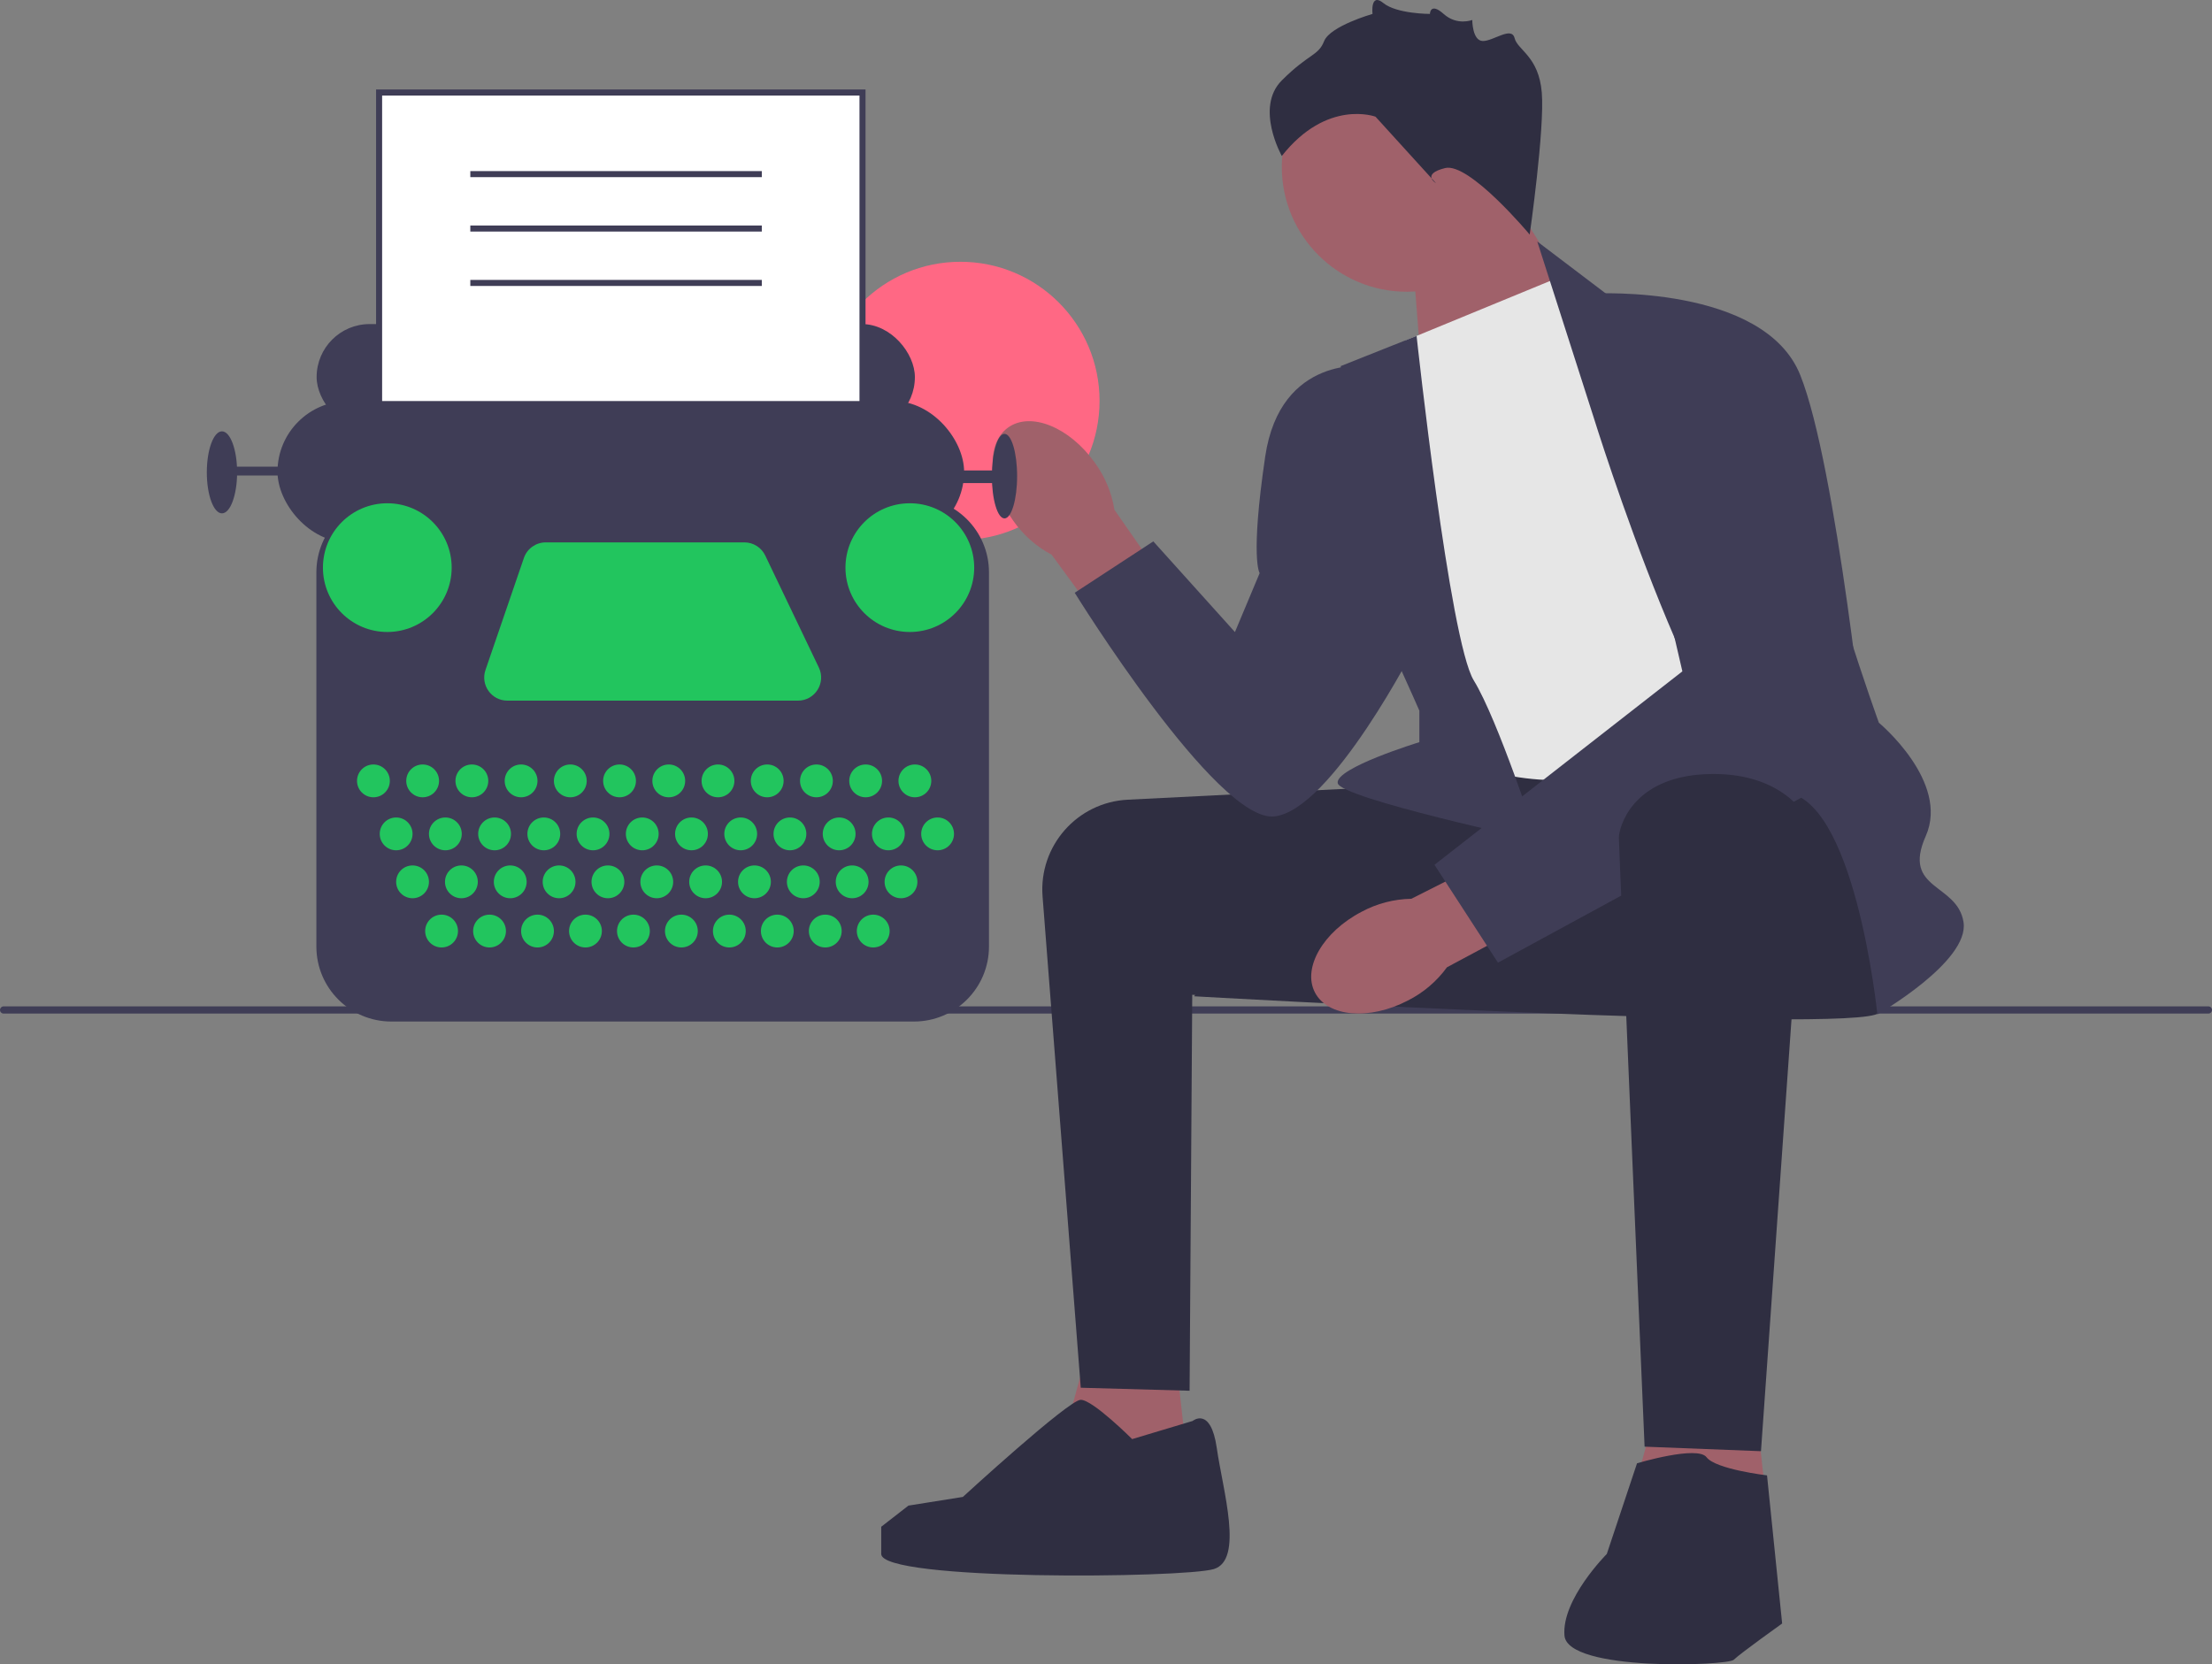 <svg xmlns="http://www.w3.org/2000/svg" width="731.67" height="550.618" viewBox="0 0 731.67 550.618" xmlns:xlink="http://www.w3.org/1999/xlink"><rect x="0" y="0" width="731.67" height="550.618" fill="#808080" stroke="none"/><circle cx="317.682" cy="132.627" r="46.021" fill="#ff6884"/><g><path d="M0,334.134c0,.66,.53,1.19,1.19,1.19H730.48c.66,0,1.19-.53,1.19-1.19,0-.66-.53-1.19-1.19-1.19H1.19c-.66,0-1.19,.53-1.19,1.19Z" fill="#3f3d56"/><g><polygon points="466.985 81.606 470.811 130.557 526.268 107.393 494.985 57.606 466.985 81.606" fill="#a0616a"/><circle cx="465.323" cy="55.181" r="41.339" fill="#a0616a"/><polygon points="387.985 440.606 394.985 503.393 345.985 496.606 361.985 438.606 387.985 440.606" fill="#a0616a"/><polygon points="578.985 449.606 585.985 512.393 536.985 505.606 552.985 447.606 578.985 449.606" fill="#a0616a"/><path d="M462.485,260.106c-.669,0-54.146,2.685-89.477,4.463-16.723,.841-29.452,15.315-28.155,32.009l12.632,162.528,36,1,.878-131,71.122,4-3-73Z" fill="#2f2e41"/><path d="M619.485,259.106s9,69,2,76c-7,7-226.5-5.5-226.5-5.5,0,0,48.154-69.537,56.827-71.519,8.673-1.981,146.673-8.981,146.673-8.981l21,10Z" fill="#2f2e41"/><path id="uuid-395a52e4-5c72-4314-a9bf-6720c6920e4c-419" d="M335.127,172.233c-8.359-11.691-9.103-25.48-1.662-30.799,7.441-5.319,20.247-.152,28.607,11.544,3.404,4.626,5.65,10,6.551,15.673l34.792,49.981-19.8,13.708-35.775-48.834c-5.078-2.688-9.437-6.554-12.714-11.273Z" fill="#a0616a"/><path id="uuid-2bcb0f29-4cb0-4836-b3e1-c42200070018-420" d="M465.674,331.017c-12.747,6.638-26.505,5.441-30.727-2.672-4.223-8.113,2.688-20.068,15.44-26.706,5.058-2.722,10.694-4.192,16.436-4.289l54.365-27.441,10.797,21.526-53.367,28.575c-3.374,4.65-7.812,8.425-12.944,11.008Z" fill="#a0616a"/><path d="M464.985,112.606l51-21,96,148s-67,15-90,18c-23,3-49-9-49-9l-8-136Z" fill="#e6e6e6"/><path d="M526.985,137.606l-18.5-57.709,24,18.209s68,45,68,64c0,19,21,77,21,77,0,0,23.5,19.5,15.5,37.5-8,18,10.5,15.5,12.5,28.5,2,13-28.5,30.5-28.5,30.5,0,0-7.5-73.5-31.5-73.5-24,0-62.5-124.5-62.5-124.5Z" fill="#3f3d56"/><path d="M468.568,111.13l-25.084,9.976s4,70,8,76,18,38,18,38v10.429s-28,8.571-27,13.571c1,5,66,19,66,19,0,0-13-40-21-53-8-13-18.916-113.976-18.916-113.976Z" fill="#3f3d56"/><path d="M527.485,97.106s56-3,68,27c12,30,22,128,22,128l-122,66.374-21-32.374,82-64-29-125Z" fill="#3f3d56"/><path d="M452.485,121.106s-29-4-34,30-1.823,38.5-1.823,38.5l-8.177,19.5-27-30-26,17s47,76,66,74c19-2,47-57,47-57l-16-92Z" fill="#3f3d56"/><path d="M597.323,270.145l-14.839,209.961-38.5-1.5s-8.5-198.5-8.5-201.5c0-3,4-20,29-21,25-1,32.839,14.039,32.839,14.039Z" fill="#2f2e41"/><path d="M541.485,484.106s20-6,23-2c3,4,20,6,20,6l5,49s-14,10-16,12-55,4-56-8c-1-12,14-27,14-27l10-30Z" fill="#2f2e41"/><path d="M394.485,470.106s6-5,8,9c2,14,9,37-1,40-10,3-110,4-110-5v-9l9-7,18.004-2.869s34.996-32.131,38.996-32.131c4,0,17,13,17,13l20-6Z" fill="#2f2e41"/><path d="M505.985,77.606s-20-24-28-22-3,5-3,5l-20-22s-16-6-31,13c0,0-9-16,0-25,9-9,12-8,14-13,2-5,16-9,16-9,0,0-.803-7.197,3.598-3.598s15.394,3.598,15.394,3.598c0,0,.063-4,4.535,0s9.472,2,9.472,2c0,0,0,6.921,3.5,6.961,3.5,.039,9.5-4.961,10.5-.961s8,6,9,18-4,47-4,47Z" fill="#2f2e41"/></g></g><g><rect x="104.731" y="107.214" width="197.887" height="35.069" rx="17.534" ry="17.534" fill="#3f3d56"/><rect x="125.397" y="30.606" width="159.896" height="175.343" fill="#fff"/><path d="M286.293,206.949H124.397V29.606h161.896V206.949Zm-159.896-2h157.896V31.606H126.397V204.949Z" fill="#3f3d56"/><rect x="91.789" y="132.681" width="227.111" height="46.758" rx="23.379" ry="23.379" fill="#3f3d56"/><ellipse cx="332.26" cy="157.521" rx="4.175" ry="13.986" fill="#3f3d56"/><ellipse cx="73.42" cy="156.269" rx="5.01" ry="13.568" fill="#3f3d56"/><rect x="74.672" y="154.39" width="28.806" height="2.922" fill="#3f3d56"/><rect x="306.376" y="155.642" width="23.379" height="4.175" fill="#3f3d56"/><path d="M302.334,337.957H129.439c-13.669,0-24.79-11.121-24.79-24.79v-123.841c0-13.669,11.121-24.79,24.79-24.79h172.896c13.669,0,24.789,11.121,24.789,24.79v123.841c0,13.669-11.12,24.79-24.789,24.79Z" fill="#3f3d56"/><circle cx="123.518" cy="258.343" r="5.427" fill="#22c55e"/><circle cx="131.033" cy="275.878" r="5.427" fill="#22c55e"/><circle cx="136.46" cy="291.742" r="5.427" fill="#22c55e"/><circle cx="146.062" cy="308.024" r="5.427" fill="#22c55e"/><circle cx="161.926" cy="308.024" r="5.427" fill="#22c55e"/><circle cx="177.791" cy="308.024" r="5.427" fill="#22c55e"/><circle cx="193.655" cy="308.024" r="5.427" fill="#22c55e"/><circle cx="209.52" cy="308.024" r="5.427" fill="#22c55e"/><circle cx="225.384" cy="308.024" r="5.427" fill="#22c55e"/><circle cx="241.248" cy="308.024" r="5.427" fill="#22c55e"/><circle cx="257.113" cy="308.024" r="5.427" fill="#22c55e"/><circle cx="272.977" cy="308.024" r="5.427" fill="#22c55e"/><circle cx="288.841" cy="308.024" r="5.427" fill="#22c55e"/><circle cx="152.617" cy="291.742" r="5.427" fill="#22c55e"/><circle cx="168.773" cy="291.742" r="5.427" fill="#22c55e"/><circle cx="184.93" cy="291.742" r="5.427" fill="#22c55e"/><circle cx="201.086" cy="291.742" r="5.427" fill="#22c55e"/><circle cx="217.243" cy="291.742" r="5.427" fill="#22c55e"/><circle cx="233.4" cy="291.742" r="5.427" fill="#22c55e"/><circle cx="249.556" cy="291.742" r="5.427" fill="#22c55e"/><circle cx="265.713" cy="291.742" r="5.427" fill="#22c55e"/><circle cx="281.869" cy="291.742" r="5.427" fill="#22c55e"/><circle cx="298.026" cy="291.742" r="5.427" fill="#22c55e"/><circle cx="147.314" cy="275.878" r="5.427" fill="#22c55e"/><circle cx="163.596" cy="275.878" r="5.427" fill="#22c55e"/><circle cx="179.878" cy="275.878" r="5.427" fill="#22c55e"/><circle cx="196.16" cy="275.878" r="5.427" fill="#22c55e"/><circle cx="212.442" cy="275.878" r="5.427" fill="#22c55e"/><circle cx="228.724" cy="275.878" r="5.427" fill="#22c55e"/><circle cx="245.006" cy="275.878" r="5.427" fill="#22c55e"/><circle cx="261.287" cy="275.878" r="5.427" fill="#22c55e"/><circle cx="277.569" cy="275.878" r="5.427" fill="#22c55e"/><circle cx="293.851" cy="275.878" r="5.427" fill="#22c55e"/><circle cx="310.133" cy="275.878" r="5.427" fill="#22c55e"/><circle cx="139.8" cy="258.343" r="5.427" fill="#22c55e"/><circle cx="156.082" cy="258.343" r="5.427" fill="#22c55e"/><circle cx="172.363" cy="258.343" r="5.427" fill="#22c55e"/><circle cx="188.645" cy="258.343" r="5.427" fill="#22c55e"/><circle cx="204.927" cy="258.343" r="5.427" fill="#22c55e"/><circle cx="221.209" cy="258.343" r="5.427" fill="#22c55e"/><circle cx="237.491" cy="258.343" r="5.427" fill="#22c55e"/><circle cx="253.773" cy="258.343" r="5.427" fill="#22c55e"/><circle cx="270.055" cy="258.343" r="5.427" fill="#22c55e"/><circle cx="286.336" cy="258.343" r="5.427" fill="#22c55e"/><circle cx="302.618" cy="258.343" r="5.427" fill="#22c55e"/><circle cx="128.11" cy="187.789" r="21.292" fill="#22c55e"/><circle cx="300.948" cy="187.789" r="21.292" fill="#22c55e"/><path d="M180.522,179.439h65.701c2.945,0,5.628,1.691,6.899,4.347l17.731,37.06c2.429,5.076-1.272,10.948-6.899,10.948h-96.139c-5.248,0-8.936-5.164-7.234-10.128l12.707-37.06c1.06-3.091,3.967-5.167,7.234-5.167Z" fill="#22c55e"/></g><rect x="155.568" y="56.606" width="96.417" height="2" fill="#3f3d56"/><rect x="155.568" y="74.606" width="96.417" height="2" fill="#3f3d56"/><rect x="155.568" y="92.606" width="96.417" height="2" fill="#3f3d56"/></svg>